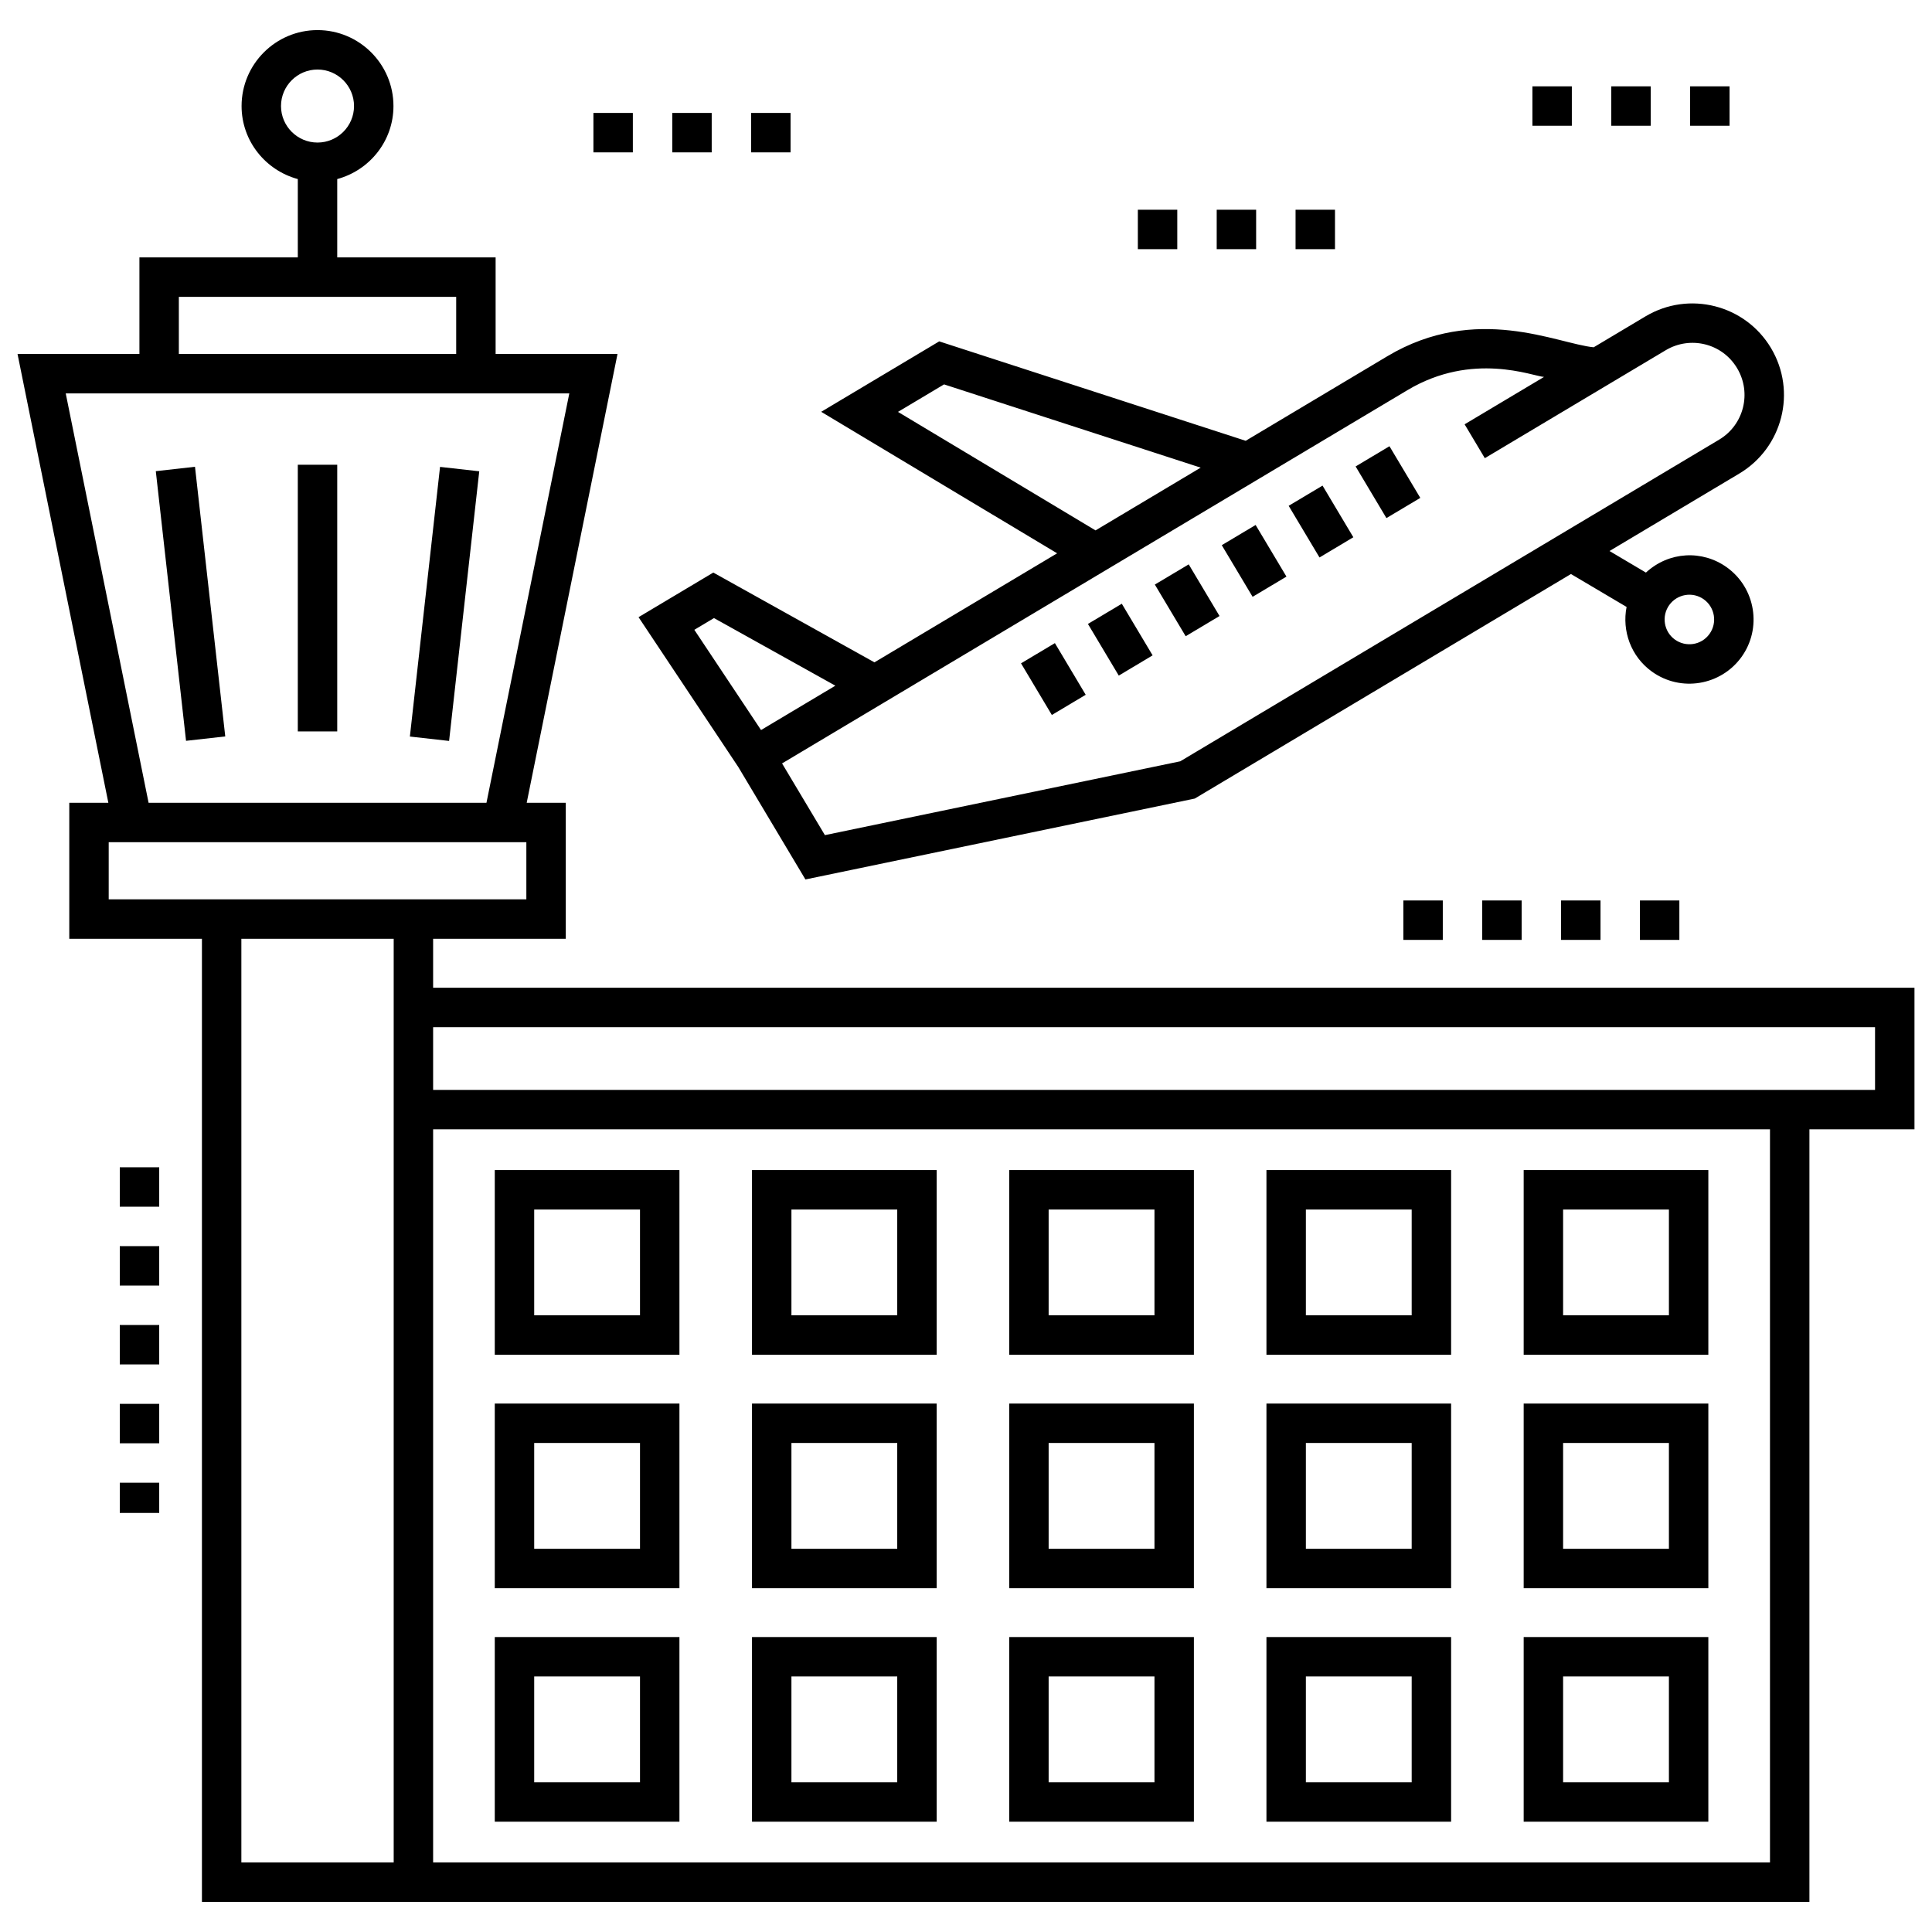      <svg className="h-24 w-20 text-emerald-900 opacity-60" stroke="none" viewBox="0 0 98 98" fill="currentColor" xmlns="http://www.w3.org/2000/svg">
                <path d="M7.903 23.9L9.437 37.578L11.426 37.355L9.891 23.677L7.903 23.9Z" />
                <path d="M20.791 37.361L22.78 37.584L24.31 23.906L22.321 23.683L20.791 37.361Z" />
                <path d="M3.514 40.72V47.619H10.243V96.473C27.51 96.473 75.396 96.473 91.782 96.473V57.285H97.111V50.104H21.97V47.619H28.699V40.72H26.717L31.323 17.955H25.14V13.057H17.106V9.083C18.744 8.639 19.958 7.155 19.958 5.379C19.958 3.255 18.23 1.527 16.106 1.527C13.982 1.527 12.254 3.255 12.254 5.379C12.254 7.155 13.469 8.639 15.106 9.083V13.057H7.072V17.955H0.889L5.496 40.72H3.514V40.72ZM14.254 5.379C14.254 4.358 15.085 3.527 16.106 3.527C17.127 3.527 17.958 4.358 17.958 5.379C17.958 6.4 17.127 7.231 16.106 7.231C15.085 7.231 14.254 6.4 14.254 5.379ZM89.782 94.473H21.97V57.285H89.782V94.473ZM95.111 52.105V55.285C75.833 55.285 57.253 55.285 21.97 55.285V52.105H95.111ZM19.97 94.473H12.243V47.619H19.97C19.97 75.132 19.97 69.51 19.97 94.473ZM26.699 42.72V45.619C18.722 45.619 9.958 45.619 5.514 45.619V42.72C18.364 42.72 19.166 42.72 26.699 42.72ZM9.072 15.057H23.14V17.955H9.072V15.057ZM3.334 19.955C11.278 19.955 20.965 19.955 28.878 19.955L24.676 40.72H7.537L3.334 19.955Z" />
                <path d="M17.106 23.574H15.106V37.101H17.106V23.574Z" />
                <path d="M34.464 59.352H25.097V68.719H34.464V59.352ZM32.464 66.719H27.097V61.352H32.464V66.719ZM47.512 59.352H38.145V68.719H47.512V59.352V59.352ZM45.512 66.719H40.145V61.352H45.512V66.719V66.719ZM60.56 59.352H51.192V68.719H60.56V59.352ZM58.56 66.719H53.192V61.352H58.56V66.719ZM73.607 59.352H64.24V68.719H73.607V59.352ZM71.607 66.719H66.24V61.352H71.607V66.719ZM86.655 59.352H77.288V68.719H86.655V59.352ZM84.655 66.719H79.288V61.352H84.655V66.719ZM34.464 71.195H25.097V80.562H34.464V71.195ZM32.464 78.562H27.097V73.195H32.464V78.562ZM47.512 71.195H38.145V80.562H47.512V71.195V71.195ZM45.512 78.562H40.145V73.195H45.512V78.562V78.562ZM60.56 71.195H51.192V80.562H60.56V71.195ZM58.56 78.562H53.192V73.195H58.56V78.562ZM73.607 71.195H64.24V80.562H73.607V71.195ZM71.607 78.562H66.24V73.195H71.607V78.562ZM86.655 71.195H77.288V80.562H86.655V71.195ZM84.655 78.562H79.288V73.195H84.655V78.562ZM34.464 83.038H25.097V92.405H34.464V83.038ZM32.464 90.405H27.097V85.038H32.464V90.405ZM47.512 83.038H38.145V92.405H47.512V83.038V83.038ZM45.512 90.405H40.145V85.038H45.512V90.405V90.405ZM60.56 83.038H51.192V92.405H60.56V83.038ZM58.56 90.405H53.192V85.038H58.56V90.405ZM73.607 83.038H64.24V92.405H73.607V83.038ZM71.607 90.405H66.24V85.038H71.607V90.405ZM86.655 83.038H77.288V92.405H86.655V83.038ZM84.655 90.405H79.288V85.038H84.655V90.405ZM88.227 24.02C90.421 22.709 91.154 19.866 89.833 17.654C88.525 15.461 85.675 14.731 83.468 16.047L80.839 17.616C78.989 17.436 74.894 15.373 70.373 18.069L63.187 22.359L47.641 17.316L41.655 20.889L53.622 28.067L44.356 33.597L36.182 29.043L32.39 31.306L37.453 38.911L40.855 44.61L60.603 40.507L79.686 29.117L82.508 30.787C82.269 31.998 82.724 33.295 83.788 34.064C85.265 35.128 87.296 34.767 88.335 33.328C89.385 31.872 89.055 29.832 87.599 28.782C86.354 27.884 84.657 27.966 83.489 29.044L81.641 27.95L88.227 24.02ZM47.887 19.498L60.904 23.721L55.57 26.904L45.55 20.893L47.887 19.498ZM84.674 30.689C85.072 30.138 85.852 29.99 86.429 30.404C86.99 30.81 87.117 31.596 86.713 32.157C86.298 32.733 85.512 32.84 84.958 32.442C84.397 32.037 84.269 31.25 84.674 30.689ZM36.217 31.352L42.373 34.781L41.847 35.095L38.603 37.031L35.22 31.947L36.217 31.352ZM59.867 38.617L41.843 42.362L39.67 38.724C83.492 12.569 66.273 22.846 71.398 19.787C74.699 17.819 77.747 19.082 78.319 19.12L74.292 21.523L75.317 23.241L81.394 19.614L84.493 17.765C85.723 17.03 87.351 17.397 88.116 18.679C88.864 19.933 88.456 21.555 87.201 22.302L59.867 38.617Z" />
                <path d="M51.791 33.647L53.355 36.267L55.072 35.242L53.509 32.622L51.791 33.647Z" />
                <path d="M55.185 31.649L56.749 34.269L58.466 33.243L56.903 30.624L55.185 31.649Z" />
                <path d="M58.579 29.652L60.143 32.272L61.86 31.247L60.297 28.627L58.579 29.652Z" />
                <path d="M61.974 27.654L63.538 30.273L65.255 29.248L63.691 26.629L61.974 27.654Z" />
                <path d="M65.367 25.657L66.931 28.277L68.648 27.252L67.085 24.632L65.367 25.657Z" />
                <path d="M68.763 23.66L70.326 26.28L72.044 25.255L70.48 22.635L68.763 23.66Z" />
                <path d="M8.076 63.21H6.076V65.21H8.076V63.21Z" />
                <path d="M8.076 67.21H6.076V69.21H8.076V67.21Z" />
                <path d="M8.076 75.21H6.076V76.743H8.076V75.21Z" />
                <path d="M8.076 71.21H6.076V73.21H8.076V71.21Z" />
                <path d="M8.076 59.21H6.076V61.21H8.076V59.21Z" />
                <path d="M40.101 5.729H38.101V7.729H40.101V5.729Z" />
                <path d="M36.101 5.729H34.101V7.729H36.101V5.729Z" />
                <path d="M32.101 5.729H30.101V7.729H32.101V5.729Z" />
                <path d="M63.717 10.639H61.717V12.639H63.717V10.639Z" />
                <path d="M59.717 10.639H57.717V12.639H59.717V10.639Z" />
                <path d="M67.717 10.639H65.717V12.639H67.717V10.639Z" />
                <path d="M79.731 4.379H77.731V6.379H79.731V4.379Z" />
                <path d="M87.731 4.379H85.731V6.379H87.731V4.379Z" />
                <path d="M83.731 4.379H81.731V6.379H83.731V4.379Z" />
                <path d="M81.185 45.676H79.185V47.676H81.185V45.676Z" />
                <path d="M85.185 45.676H83.185V47.676H85.185V45.676Z" />
                <path d="M73.185 45.676H71.185V47.676H73.185V45.676Z" />
                <path d="M77.185 45.676H75.185V47.676H77.185V45.676Z" />
              </svg>